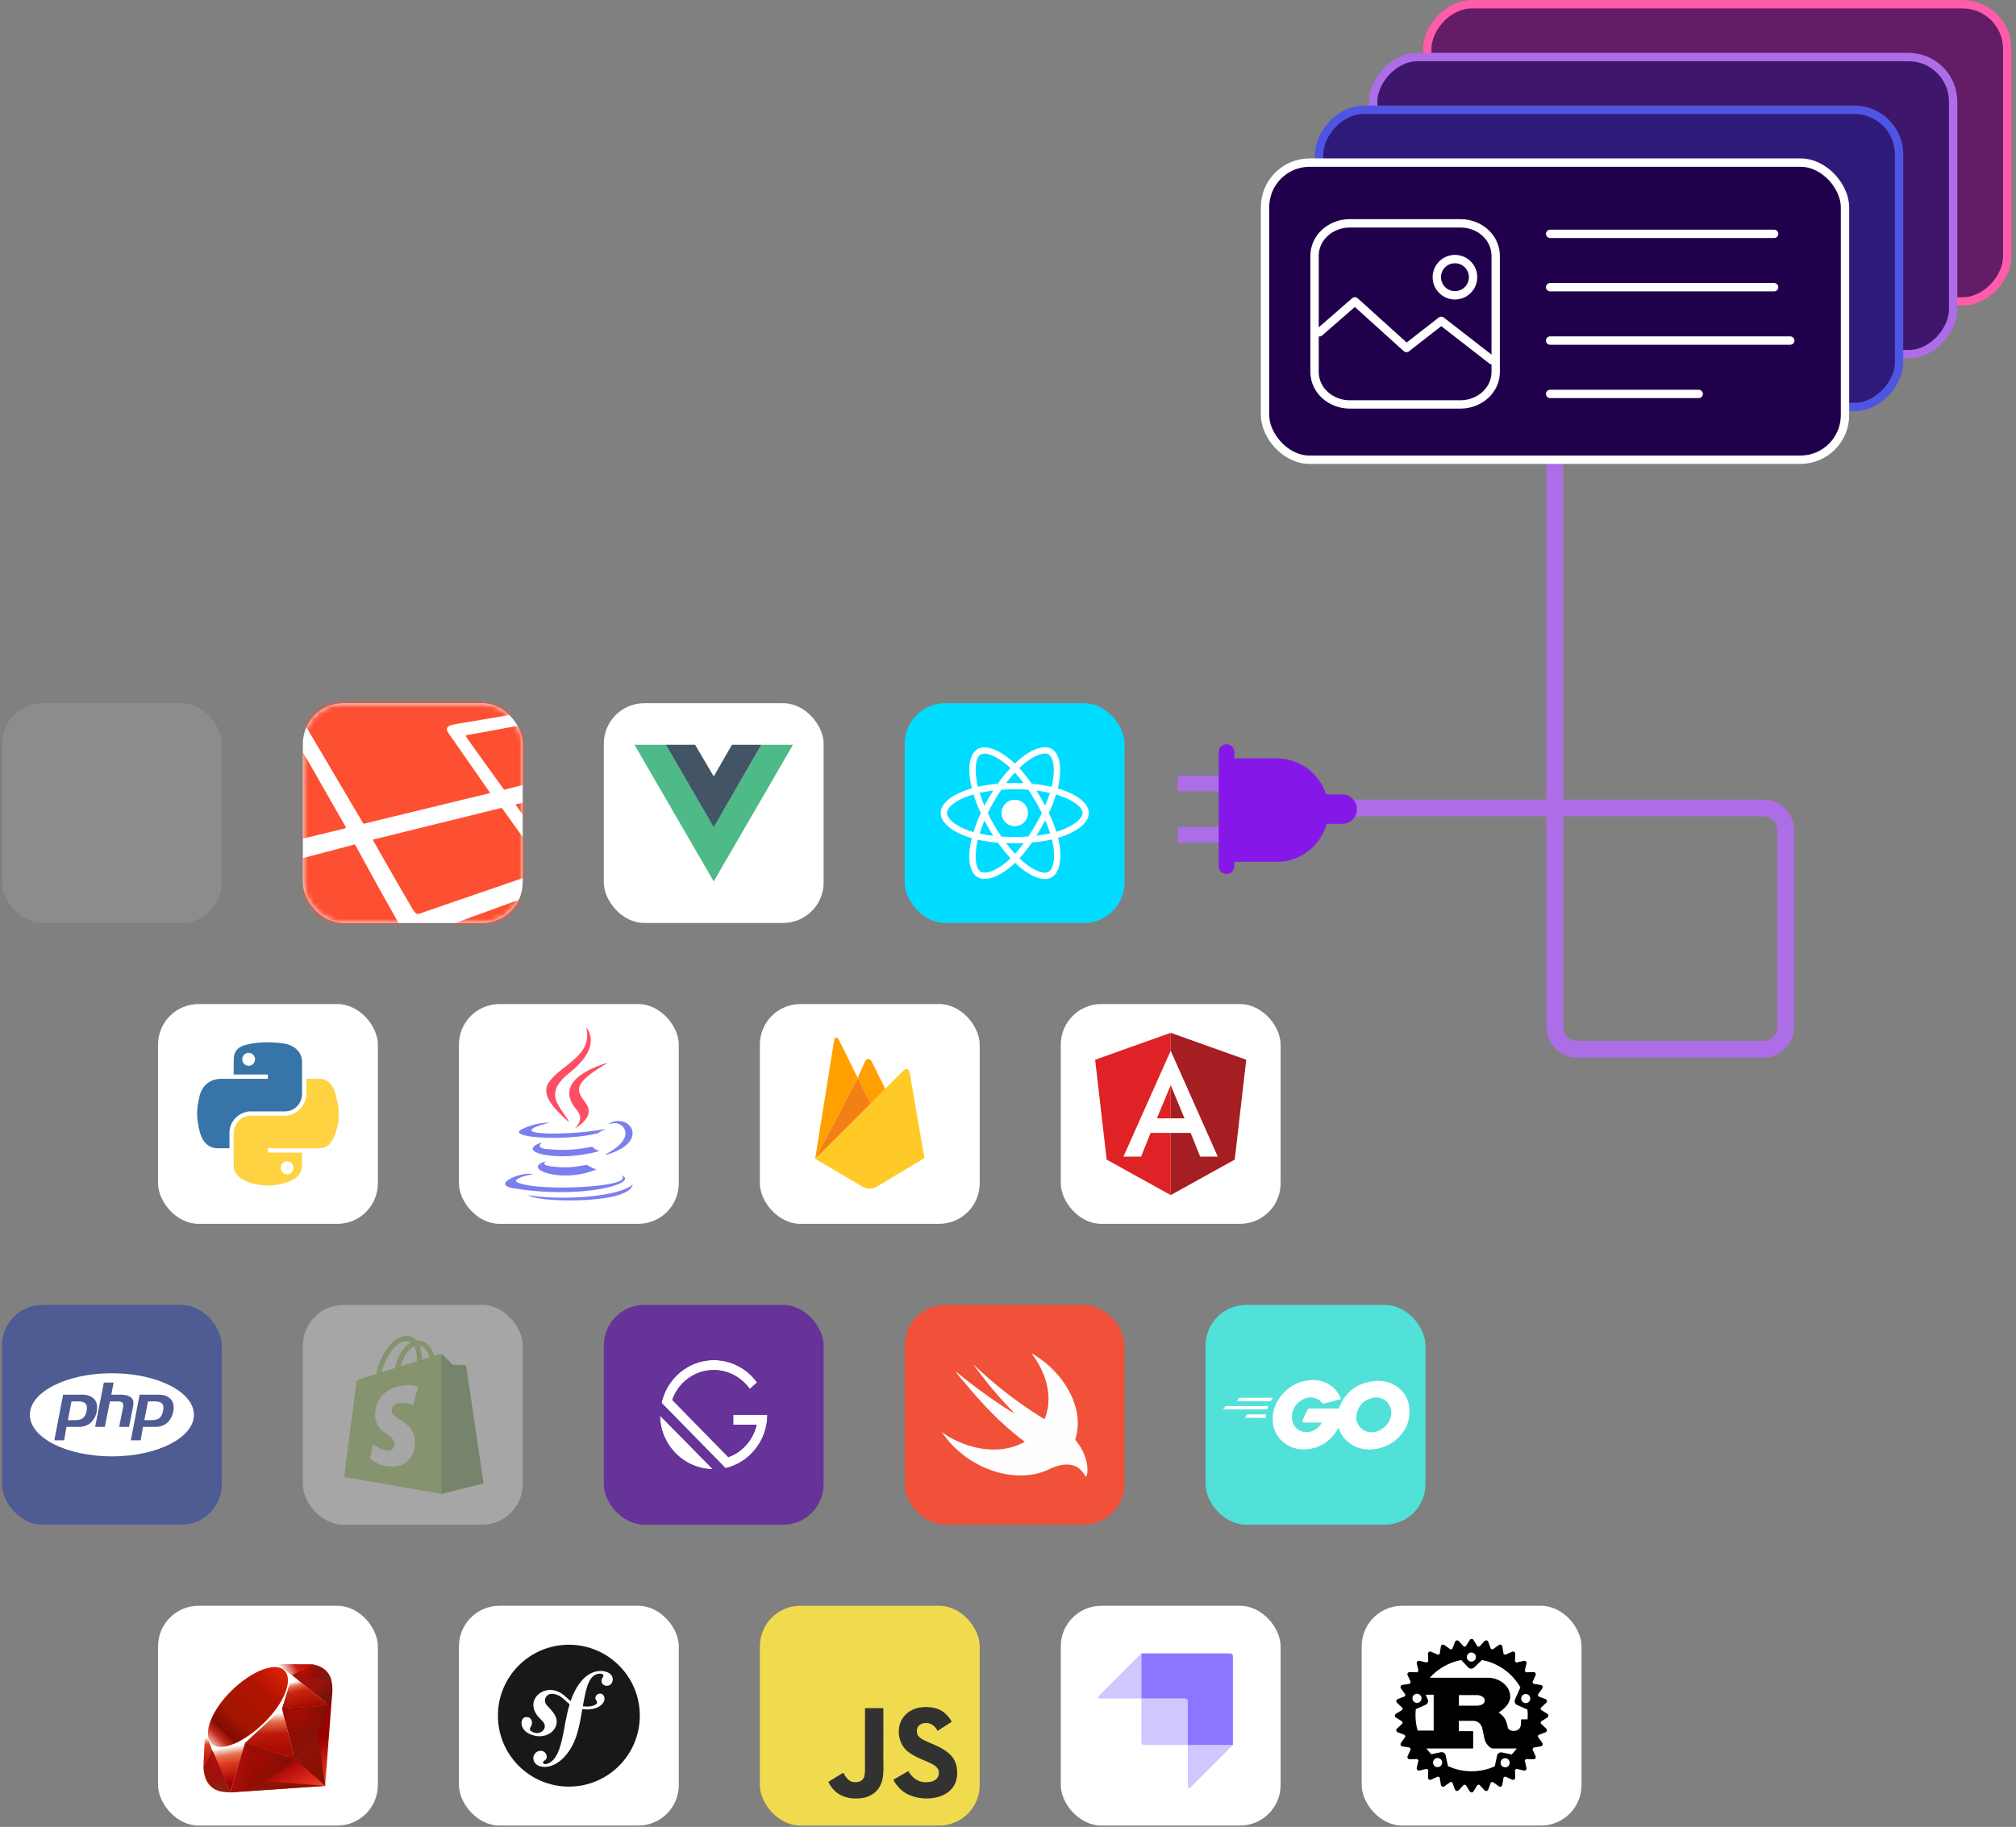 <svg width="363" height="329" viewBox="0 0 363 329" fill="none" xmlns="http://www.w3.org/2000/svg">
<rect x="0" y="0" width="363" height="329" fill="#808080" stroke="none"/>
<path d="M279.961 77.284V184.949C279.961 187.166 281.758 188.963 283.975 188.963H317.516C319.733 188.963 321.531 187.166 321.531 184.949V149.523C321.531 147.306 319.733 145.509 317.517 145.509H226.668" stroke="#AD6DE7" stroke-width="3.011"/>
<rect width="8.697" height="2.811" transform="matrix(-1 0 0 1 220.757 139.698)" fill="#AD6DE7"/>
<rect width="8.697" height="2.811" transform="matrix(-1 0 0 1 220.757 148.922)" fill="#AD6DE7"/>
<path fill-rule="evenodd" clip-rule="evenodd" d="M220.847 134.032C220.071 134.032 219.442 134.661 219.442 135.437V155.993C219.442 156.77 220.071 157.399 220.847 157.399C221.623 157.399 222.252 156.77 222.252 155.993V155.203H229.894C234.179 155.203 237.787 152.309 238.873 148.37H241.665C243.131 148.37 244.32 147.181 244.32 145.715C244.32 144.249 243.131 143.061 241.665 143.061H238.768C237.571 139.302 234.051 136.579 229.894 136.579H222.252V135.437C222.252 134.661 221.623 134.032 220.847 134.032Z" fill="#8518E8"/>
<rect width="104.428" height="53.51" rx="8.028" transform="matrix(-1 0 0 1 361.417 0.765)" fill="#641C67" stroke="#FF5CAA" stroke-width="1.505"/>
<rect width="104.428" height="53.51" rx="8.028" transform="matrix(-1 0 0 1 351.681 10.271)" fill="#3E176C" stroke="#AD6DE7" stroke-width="1.505"/>
<rect width="104.428" height="53.51" rx="8.028" transform="matrix(-1 0 0 1 341.946 19.776)" fill="#2F1979" stroke="#4F55E3" stroke-width="1.505"/>
<rect x="227.782" y="29.282" width="104.428" height="53.51" rx="8.028" fill="#21004B" stroke="white" stroke-width="1.505"/>
<path d="M279.115 42.112H319.451" stroke="white" stroke-width="1.505" stroke-linecap="round"/>
<path d="M279.115 51.722H319.451" stroke="white" stroke-width="1.505" stroke-linecap="round"/>
<path d="M279.115 61.331H322.355" stroke="white" stroke-width="1.505" stroke-linecap="round"/>
<path d="M279.115 70.942H305.867" stroke="white" stroke-width="1.505" stroke-linecap="round"/>
<path d="M269.312 46.041V67.008C269.311 68.552 268.643 70.033 267.454 71.125C266.266 72.217 264.654 72.832 262.973 72.834H243.037C241.356 72.832 239.744 72.217 238.556 71.125C237.367 70.033 236.699 68.552 236.698 67.008V46.041C236.699 44.498 237.367 43.018 238.556 41.926C239.745 40.835 241.356 40.221 243.037 40.22H262.973C264.654 40.221 266.265 40.835 267.454 41.926C268.642 43.018 269.311 44.498 269.312 46.041Z" stroke="white" stroke-width="1.505" stroke-linecap="round"/>
<path d="M237.569 59.847L243.962 54.275L253.249 62.668L259.51 57.783L268.634 64.869" stroke="white" stroke-width="1.505" stroke-linecap="round" stroke-linejoin="round"/>
<circle cx="261.977" cy="49.92" r="3.265" stroke="white" stroke-width="1.505" stroke-linecap="round"/>
<rect x="28.458" y="289.183" width="39.582" height="39.582" rx="7.3" fill="white"/>
<path d="M54.63 314.919L41.367 322.795L58.54 321.629L59.863 304.312L54.63 314.919Z" fill="url(#paint0_linear_792_8897)"/>
<path d="M58.568 321.618L57.092 311.43L53.072 316.739L58.568 321.618Z" fill="url(#paint1_linear_792_8897)"/>
<path d="M58.59 321.618L47.775 320.769L41.425 322.773L58.59 321.618Z" fill="url(#paint2_linear_792_8897)"/>
<path d="M41.44 322.775L44.142 313.925L38.197 315.196L41.44 322.775Z" fill="url(#paint3_linear_792_8897)"/>
<path d="M53.071 316.768L50.586 307.031L43.472 313.7L53.071 316.768Z" fill="url(#paint4_linear_792_8897)"/>
<path d="M59.299 307.169L52.575 301.677L50.702 307.73L59.299 307.169Z" fill="url(#paint5_linear_792_8897)"/>
<path d="M56.154 299.719L52.199 301.904L49.704 299.689L56.154 299.719Z" fill="url(#paint6_linear_792_8897)"/>
<path d="M36.632 318.164L38.289 315.143L36.949 311.543L36.632 318.164Z" fill="url(#paint7_linear_792_8897)"/>
<path d="M36.859 311.43L38.207 315.254L44.066 313.94L50.755 307.723L52.643 301.727L49.671 299.628L44.617 301.519C43.025 303 39.936 305.93 39.824 305.986C39.714 306.042 37.784 309.689 36.859 311.43Z" fill="white"/>
<path d="M41.593 304.559C45.044 301.138 49.493 299.116 51.2 300.838C52.906 302.561 51.097 306.747 47.646 310.167C44.195 313.587 39.802 315.72 38.096 313.998C36.388 312.276 38.142 307.979 41.593 304.559Z" fill="url(#paint8_linear_792_8897)"/>
<path d="M41.441 322.771L44.121 313.893L53.023 316.752C49.804 319.771 46.224 322.322 41.441 322.771Z" fill="url(#paint9_linear_792_8897)"/>
<path d="M50.769 307.706L53.054 316.758C55.743 313.931 58.156 310.892 59.337 307.133L50.769 307.706Z" fill="url(#paint10_linear_792_8897)"/>
<path d="M59.315 307.178C60.23 304.418 60.44 300.459 56.128 299.723L52.589 301.678L59.315 307.178Z" fill="url(#paint11_linear_792_8897)"/>
<path d="M36.632 318.125C36.759 322.68 40.045 322.748 41.446 322.788L38.212 315.236L36.632 318.125Z" fill="#9E1209"/>
<path d="M50.781 307.719C52.847 308.989 57.01 311.54 57.095 311.587C57.226 311.66 58.89 308.78 59.268 307.153L50.781 307.719Z" fill="url(#paint12_radial_792_8897)"/>
<path d="M44.117 313.893L47.7 320.806C49.818 319.657 51.478 318.257 52.997 316.757L44.117 313.893Z" fill="url(#paint13_radial_792_8897)"/>
<path d="M38.196 315.245L37.689 321.291C38.647 322.599 39.965 322.713 41.347 322.611C40.347 320.122 38.349 315.144 38.196 315.245Z" fill="url(#paint14_linear_792_8897)"/>
<path d="M52.566 301.693L59.684 302.692C59.304 301.082 58.138 300.043 56.149 299.719L52.566 301.693Z" fill="url(#paint15_linear_792_8897)"/>
<rect x="82.64" y="289.183" width="39.582" height="39.582" rx="7.3" fill="white"/>
<g clip-path="url(#clip0_792_8897)">
<path d="M102.43 321.749C109.486 321.749 115.205 316.029 115.205 308.974C115.205 301.919 109.486 296.199 102.43 296.199C95.375 296.199 89.655 301.919 89.655 308.974C89.655 316.029 95.375 321.749 102.43 321.749Z" fill="#1A171B"/>
<path d="M108.015 300.926C106.717 300.971 105.585 301.686 104.742 302.676C103.809 303.761 103.188 305.048 102.739 306.36C101.939 305.704 101.322 304.855 100.046 304.485C99.54 304.329 99.003 304.297 98.482 304.392C97.961 304.488 97.47 304.707 97.052 305.032C96.598 305.372 96.284 305.884 96.136 306.366C95.751 307.62 96.54 308.734 96.9 309.135L97.685 309.975C97.846 310.139 98.236 310.572 98.045 311.187C97.84 311.858 97.031 312.293 96.201 312.037C95.831 311.924 95.299 311.648 95.418 311.259C95.466 311.101 95.582 310.98 95.642 310.844C95.698 310.726 95.725 310.637 95.743 310.584C95.894 310.09 95.687 309.446 95.158 309.283C94.663 309.131 94.157 309.251 93.961 309.889C93.74 310.612 94.084 311.924 95.938 312.486C98.11 313.153 99.946 311.97 100.207 310.427C100.37 309.462 99.934 308.744 99.136 307.83L98.485 307.111C98.1 306.726 97.956 306.045 98.364 305.529C98.708 305.094 99.199 304.908 100.002 305.125C101.175 305.443 101.697 306.258 102.57 306.915C102.21 308.096 101.974 309.281 101.762 310.345L101.632 311.137C101.009 314.408 100.533 316.204 99.295 317.234C99.045 317.411 98.689 317.676 98.152 317.695C97.87 317.705 97.78 317.511 97.777 317.426C97.77 317.229 97.937 317.138 98.046 317.049C98.212 316.959 98.462 316.809 98.445 316.331C98.425 315.765 97.958 315.272 97.281 315.297C96.773 315.314 95.999 315.792 96.028 316.666C96.059 317.57 96.901 318.247 98.17 318.203C98.849 318.18 100.364 317.905 101.857 316.129C103.595 314.093 104.081 311.762 104.448 310.053L104.856 307.799L105.589 307.85C107.753 307.896 108.836 306.775 108.852 305.959C108.862 305.466 108.528 304.98 108.06 304.991C107.723 305 107.303 305.224 107.202 305.687C107.103 306.142 107.89 306.553 107.275 306.951C106.837 307.234 106.053 307.434 104.949 307.271L105.151 306.161C105.561 304.057 106.065 301.467 107.984 301.406C108.123 301.399 108.635 301.413 108.647 301.75C108.651 301.863 108.623 301.892 108.491 302.15C108.356 302.343 108.305 302.524 108.312 302.721C108.331 303.259 108.739 303.611 109.329 303.59C110.121 303.564 110.349 302.795 110.335 302.397C110.304 301.468 109.324 300.881 108.027 300.924L108.015 300.926Z" fill="white"/>
</g>
<rect x="136.822" y="289.183" width="39.582" height="39.582" rx="7.3" fill="#F0DB4F"/>
<path d="M172.263 318.266C172.004 316.657 170.955 315.306 167.847 314.046C166.768 313.55 165.564 313.194 165.206 312.376C165.078 311.9 165.061 311.632 165.142 311.344C165.373 310.408 166.49 310.117 167.375 310.385C167.945 310.576 168.484 311.015 168.81 311.716C170.332 310.73 170.328 310.737 171.391 310.059C171.002 309.456 170.794 309.178 170.54 308.92C169.624 307.897 168.377 307.371 166.382 307.411L165.343 307.545C164.348 307.797 163.399 308.32 162.842 309.02C161.173 310.915 161.649 314.23 163.681 315.595C165.682 317.097 168.622 317.439 168.998 318.843C169.363 320.563 167.734 321.12 166.115 320.922C164.921 320.674 164.257 320.067 163.54 318.964C162.219 319.729 162.219 319.729 160.861 320.51C161.183 321.214 161.521 321.532 162.061 322.142C164.616 324.734 171.009 324.606 172.156 320.684C172.202 320.549 172.511 319.651 172.263 318.266ZM159.054 307.619H155.755L155.741 316.147C155.741 317.961 155.835 319.624 155.54 320.134C155.058 321.136 153.807 321.012 153.237 320.817C152.657 320.532 152.362 320.127 152.02 319.554C151.926 319.389 151.856 319.262 151.832 319.252L149.15 320.895C149.596 321.81 150.253 322.605 151.095 323.121C152.352 323.875 154.041 324.106 155.808 323.701C156.958 323.366 157.951 322.672 158.47 321.616C159.221 320.231 159.06 318.555 159.053 316.701C159.07 313.677 159.054 310.653 159.054 307.619Z" fill="#323330"/>
<rect x="191.004" y="289.183" width="39.582" height="39.582" rx="7.3" fill="white"/>
<path fill-rule="evenodd" clip-rule="evenodd" d="M213.882 314.26V306.39C213.882 306.256 213.828 306.127 213.733 306.032C213.638 305.936 213.509 305.883 213.374 305.883H205.514V297.76H221.489C221.555 297.76 221.621 297.773 221.683 297.798C221.745 297.824 221.8 297.861 221.848 297.908C221.895 297.955 221.932 298.011 221.958 298.073C221.983 298.134 221.996 298.2 221.996 298.267V314.26H213.882Z" fill="#8E75FF"/>
<path opacity="0.405" fill-rule="evenodd" clip-rule="evenodd" d="M205.514 297.76V305.883H198.012C197.961 305.883 197.912 305.868 197.871 305.84C197.829 305.812 197.796 305.773 197.777 305.726C197.758 305.68 197.753 305.629 197.763 305.58C197.772 305.531 197.797 305.485 197.832 305.45L205.514 297.76ZM213.882 321.77V314.26H221.997L214.315 321.95C214.28 321.985 214.235 322.009 214.185 322.019C214.136 322.029 214.085 322.024 214.039 322.005C213.992 321.986 213.953 321.953 213.925 321.911C213.897 321.87 213.882 321.821 213.882 321.77ZM205.514 305.883H213.628C213.695 305.883 213.76 305.91 213.808 305.957C213.855 306.005 213.882 306.069 213.882 306.137V314.26H206.021C205.955 314.26 205.889 314.247 205.827 314.221C205.766 314.196 205.71 314.159 205.663 314.111C205.615 314.064 205.578 314.008 205.553 313.947C205.527 313.885 205.514 313.819 205.514 313.753V305.883Z" fill="#8E75FF"/>
<rect x="245.186" y="289.183" width="39.582" height="39.582" rx="7.3" fill="white"/>
<path d="M278.61 308.635L277.449 307.917C277.439 307.804 277.428 307.691 277.416 307.579L278.413 306.649C278.515 306.554 278.56 306.414 278.533 306.279C278.506 306.143 278.411 306.031 278.281 305.982L277.006 305.506C276.974 305.395 276.941 305.286 276.906 305.177L277.702 304.072C277.783 303.96 277.799 303.814 277.746 303.686C277.694 303.558 277.578 303.467 277.442 303.444L276.097 303.226C276.045 303.124 275.991 303.023 275.936 302.924L276.501 301.684C276.559 301.558 276.547 301.411 276.47 301.296C276.393 301.181 276.263 301.114 276.124 301.119L274.759 301.166C274.689 301.078 274.617 300.991 274.544 300.905L274.857 299.576C274.889 299.441 274.849 299.3 274.751 299.202C274.653 299.104 274.512 299.064 274.377 299.095L273.048 299.409C272.962 299.336 272.875 299.264 272.786 299.193L272.834 297.829C272.839 297.691 272.772 297.559 272.657 297.483C272.541 297.406 272.395 297.394 272.269 297.451L271.03 298.016C270.93 297.962 270.829 297.907 270.728 297.855L270.509 296.51C270.486 296.374 270.395 296.258 270.267 296.205C270.14 296.152 269.993 296.169 269.881 296.25L268.776 297.045C268.667 297.011 268.558 296.977 268.447 296.946L267.971 295.671C267.922 295.541 267.81 295.445 267.674 295.418C267.538 295.392 267.399 295.437 267.304 295.538L266.374 296.536C266.262 296.523 266.149 296.512 266.036 296.503L265.318 295.342C265.245 295.225 265.117 295.153 264.978 295.153C264.84 295.153 264.711 295.225 264.639 295.342L263.921 296.503C263.807 296.512 263.694 296.523 263.582 296.536L262.652 295.538C262.557 295.437 262.418 295.392 262.282 295.418C262.146 295.446 262.034 295.541 261.986 295.671L261.509 296.946C261.399 296.977 261.289 297.011 261.18 297.045L260.075 296.25C259.963 296.169 259.817 296.152 259.689 296.205C259.561 296.258 259.47 296.374 259.447 296.51L259.228 297.855C259.127 297.907 259.026 297.961 258.926 298.016L257.687 297.451C257.561 297.394 257.414 297.406 257.299 297.483C257.184 297.559 257.117 297.691 257.122 297.829L257.17 299.193C257.081 299.264 256.994 299.336 256.908 299.409L255.579 299.095C255.444 299.064 255.302 299.104 255.205 299.202C255.106 299.3 255.067 299.441 255.098 299.576L255.411 300.905C255.339 300.991 255.267 301.078 255.196 301.166L253.832 301.119C253.694 301.115 253.563 301.181 253.486 301.296C253.409 301.411 253.397 301.558 253.454 301.684L254.02 302.924C253.965 303.023 253.91 303.124 253.858 303.226L252.513 303.444C252.377 303.466 252.262 303.558 252.209 303.686C252.156 303.814 252.173 303.96 252.254 304.072L253.049 305.177C253.014 305.286 252.981 305.395 252.949 305.506L251.674 305.982C251.544 306.031 251.449 306.143 251.422 306.279C251.395 306.414 251.44 306.554 251.542 306.649L252.539 307.579C252.527 307.691 252.516 307.804 252.506 307.917L251.346 308.635C251.228 308.708 251.156 308.836 251.156 308.975C251.156 309.113 251.228 309.242 251.346 309.314L252.506 310.033C252.516 310.146 252.527 310.258 252.539 310.371L251.542 311.301C251.44 311.395 251.395 311.535 251.422 311.671C251.449 311.807 251.544 311.918 251.674 311.967L252.949 312.444C252.981 312.554 253.014 312.664 253.049 312.773L252.254 313.878C252.173 313.99 252.156 314.136 252.209 314.264C252.262 314.392 252.377 314.483 252.514 314.505L253.858 314.724C253.91 314.826 253.964 314.926 254.02 315.026L253.454 316.266C253.397 316.392 253.409 316.538 253.486 316.653C253.563 316.769 253.694 316.836 253.832 316.831L255.196 316.783C255.267 316.871 255.338 316.958 255.411 317.045L255.098 318.374C255.067 318.509 255.106 318.649 255.205 318.747C255.302 318.846 255.444 318.885 255.579 318.854L256.908 318.541C256.994 318.614 257.081 318.685 257.17 318.756L257.122 320.12C257.117 320.258 257.184 320.389 257.299 320.466C257.414 320.543 257.561 320.555 257.687 320.497L258.926 319.932C259.026 319.988 259.127 320.042 259.228 320.094L259.447 321.438C259.47 321.575 259.561 321.691 259.689 321.743C259.816 321.796 259.963 321.779 260.075 321.698L261.18 320.903C261.289 320.937 261.398 320.971 261.509 321.003L261.985 322.277C262.034 322.407 262.146 322.503 262.282 322.529C262.418 322.556 262.557 322.511 262.652 322.41L263.582 321.412C263.694 321.425 263.807 321.436 263.92 321.446L264.639 322.606C264.711 322.723 264.84 322.796 264.978 322.796C265.116 322.796 265.245 322.724 265.318 322.606L266.036 321.446C266.149 321.436 266.262 321.425 266.374 321.412L267.304 322.41C267.398 322.511 267.538 322.556 267.674 322.529C267.81 322.502 267.922 322.407 267.97 322.277L268.447 321.003C268.557 320.971 268.667 320.937 268.776 320.903L269.881 321.698C269.993 321.779 270.139 321.796 270.267 321.743C270.395 321.691 270.486 321.575 270.508 321.438L270.727 320.094C270.829 320.042 270.929 319.987 271.029 319.932L272.269 320.497C272.395 320.555 272.542 320.543 272.656 320.466C272.772 320.389 272.839 320.259 272.834 320.12L272.786 318.756C272.874 318.685 272.962 318.614 273.048 318.541L274.377 318.854C274.512 318.885 274.653 318.846 274.751 318.747C274.849 318.649 274.889 318.509 274.857 318.374L274.544 317.045C274.617 316.958 274.689 316.871 274.759 316.783L276.123 316.831C276.261 316.836 276.392 316.769 276.469 316.653C276.546 316.538 276.558 316.392 276.5 316.266L275.936 315.026C275.991 314.926 276.045 314.826 276.097 314.724L277.441 314.505C277.578 314.483 277.693 314.392 277.746 314.264C277.799 314.136 277.782 313.99 277.701 313.878L276.906 312.773C276.94 312.664 276.974 312.554 277.006 312.444L278.281 311.967C278.41 311.918 278.506 311.807 278.532 311.671C278.56 311.535 278.514 311.395 278.413 311.301L277.416 310.371C277.428 310.258 277.439 310.145 277.449 310.033L278.609 309.314C278.727 309.242 278.798 309.113 278.798 308.975C278.798 308.836 278.727 308.708 278.61 308.635ZM270.843 318.262C270.399 318.166 270.118 317.73 270.213 317.285C270.308 316.841 270.744 316.558 271.187 316.654C271.63 316.749 271.912 317.187 271.817 317.63C271.722 318.074 271.286 318.357 270.843 318.262ZM270.448 315.595C270.044 315.508 269.646 315.766 269.56 316.171L269.148 318.093C267.876 318.671 266.464 318.991 264.977 318.991C263.456 318.991 262.014 318.655 260.72 318.053L260.308 316.13C260.222 315.726 259.824 315.468 259.42 315.555L257.722 315.919C257.407 315.595 257.114 315.25 256.845 314.885H265.104C265.197 314.885 265.26 314.868 265.26 314.783V311.861C265.26 311.776 265.197 311.76 265.104 311.76H262.688V309.908H265.301C265.539 309.908 266.576 309.976 266.907 311.301C267.011 311.708 267.239 313.034 267.395 313.458C267.55 313.934 268.182 314.885 268.856 314.885H272.972C273.018 314.885 273.068 314.88 273.121 314.87C272.835 315.258 272.522 315.625 272.185 315.968L270.448 315.595ZM259.025 318.222C258.582 318.317 258.146 318.035 258.051 317.591C257.956 317.146 258.238 316.71 258.681 316.614C259.124 316.519 259.56 316.802 259.656 317.246C259.75 317.689 259.468 318.127 259.025 318.222ZM255.892 305.517C256.076 305.932 255.889 306.418 255.475 306.602C255.06 306.786 254.576 306.599 254.392 306.184C254.208 305.768 254.395 305.283 254.809 305.099C255.224 304.915 255.709 305.102 255.892 305.517ZM254.929 307.8L256.698 307.014C257.075 306.846 257.246 306.404 257.078 306.025L256.714 305.202H258.146V311.658H255.257C255.006 310.777 254.872 309.847 254.872 308.886C254.872 308.519 254.891 308.156 254.929 307.8ZM262.689 307.173V305.27H266.099C266.276 305.27 267.343 305.474 267.343 306.272C267.343 306.935 266.524 307.173 265.851 307.173H262.689V307.173ZM275.084 308.886C275.084 309.138 275.074 309.388 275.056 309.636H274.019C273.915 309.636 273.873 309.704 273.873 309.806V310.282C273.873 311.403 273.241 311.646 272.688 311.709C272.16 311.768 271.575 311.488 271.503 311.165C271.192 309.415 270.674 309.041 269.855 308.396C270.871 307.75 271.928 306.799 271.928 305.525C271.928 304.149 270.985 303.282 270.342 302.857C269.44 302.263 268.442 302.144 268.173 302.144H257.449C258.903 300.521 260.874 299.371 263.103 298.953L264.367 300.279C264.653 300.578 265.126 300.589 265.425 300.303L266.839 298.951C269.803 299.502 272.312 301.347 273.758 303.878L272.79 306.065C272.622 306.443 272.793 306.886 273.17 307.053L275.034 307.881C275.067 308.212 275.084 308.547 275.084 308.886ZM264.368 297.825C264.695 297.511 265.215 297.524 265.528 297.852C265.841 298.18 265.829 298.7 265.501 299.014C265.173 299.328 264.654 299.316 264.34 298.987C264.028 298.659 264.04 298.139 264.368 297.825ZM273.976 305.557C274.159 305.142 274.644 304.955 275.058 305.139C275.473 305.323 275.66 305.809 275.476 306.224C275.292 306.639 274.808 306.826 274.393 306.642C273.979 306.458 273.792 305.973 273.976 305.557Z" fill="black"/>
<g opacity="0.1">
<rect x="0.355" y="126.637" width="39.582" height="39.582" rx="7.3" fill="white"/>
</g>
<rect x="54.537" y="126.637" width="39.583" height="39.583" rx="7.3" fill="white"/>
<mask id="mask0_792_8897" style="mask-type:alpha" maskUnits="userSpaceOnUse" x="54" y="126" width="41" height="41">
<rect x="54.537" y="126.637" width="39.583" height="39.583" rx="7.3" fill="white"/>
</mask>
<g mask="url(#mask0_792_8897)">
<path fill-rule="evenodd" clip-rule="evenodd" d="M59.614 126.107C59.254 126.135 58.902 126.131 58.554 126.228C57.794 126.44 57.118 126.779 56.522 127.301C56.171 127.608 55.865 127.939 55.606 128.329C55.205 128.93 54.932 129.577 54.795 130.305C54.849 130.403 54.907 130.505 54.968 130.609C55.357 131.269 55.745 131.924 56.135 132.583L57.158 134.312C57.473 134.845 57.787 135.378 58.101 135.911L59.569 138.399C59.903 138.965 60.237 139.531 60.571 140.097C61.057 140.921 61.545 141.744 62.031 142.568L63.818 145.602C64.334 146.475 64.85 147.348 65.366 148.222L65.435 148.323C65.51 148.347 65.569 148.327 65.631 148.312C66.311 148.146 66.991 147.981 67.671 147.816C68.773 147.549 69.876 147.282 70.979 147.014L72.706 146.594C73.821 146.323 74.936 146.053 76.051 145.782C77.178 145.508 78.305 145.233 79.432 144.959C80.001 144.82 80.571 144.682 81.141 144.543C82.244 144.276 83.347 144.009 84.449 143.743L88.052 142.871L88.247 142.817L88.194 142.71L87.21 141.298L86.239 139.901L85.201 138.411L84.208 136.982L83.224 135.571L82.208 134.112C81.876 133.636 81.544 133.161 81.212 132.685L80.687 131.932C80.607 131.817 80.543 131.692 80.5 131.557C80.397 131.23 80.515 131.012 80.703 130.851C80.825 130.746 80.965 130.67 81.117 130.624C81.328 130.561 81.541 130.501 81.757 130.459C82.19 130.376 82.626 130.306 83.061 130.232L84.534 129.988C84.844 129.936 85.155 129.881 85.465 129.828C85.888 129.755 86.31 129.682 86.732 129.611C87.142 129.541 87.552 129.472 87.962 129.403L89.305 129.18L90.236 129.021C90.591 128.961 90.945 128.901 91.299 128.842C91.74 128.769 92.181 128.695 92.623 128.625C92.886 128.583 93.15 128.568 93.411 128.645C93.607 128.702 93.785 128.795 93.951 128.915L94.181 129.077C94.204 129.024 94.171 128.994 94.155 128.964C93.824 128.282 93.372 127.696 92.798 127.209C92.264 126.755 91.665 126.421 91.002 126.208C90.611 126.082 90.208 126.141 89.799 126.11L59.614 126.107ZM71.962 166.662C71.942 166.662 71.924 166.517 71.902 166.478C71.424 165.649 70.941 164.76 70.469 163.928C69.874 162.88 69.284 161.829 68.698 160.775C68.072 159.649 67.451 158.52 66.83 157.392C66.239 156.319 65.651 155.245 65.062 154.171C64.707 153.522 64.354 152.872 63.999 152.223L63.905 152.074L63.732 152.109C63.39 152.198 63.049 152.289 62.709 152.38C62.234 152.507 61.759 152.636 61.284 152.762C60.218 153.044 59.151 153.324 58.085 153.605C57.001 153.891 55.87 154.178 54.785 154.463C54.719 154.48 54.855 154.486 54.537 154.497V161.342C54.668 161.555 54.656 161.455 54.664 161.525C54.689 161.727 54.73 161.931 54.765 162.132C54.896 162.88 55.191 163.565 55.618 164.188C56.244 165.103 57.078 165.757 58.1 166.157C58.465 166.299 58.845 166.4 59.235 166.448L59.63 166.554" fill="#FD4F31"/>
<path fill-rule="evenodd" clip-rule="evenodd" d="M55.803 150.716C57.059 150.413 58.314 150.11 59.569 149.807C60.12 149.675 60.672 149.543 61.223 149.41C61.498 149.343 61.775 149.28 62.048 149.205C62.291 149.138 62.321 149.056 62.196 148.833C62.015 148.511 61.831 148.19 61.648 147.869L60.034 145.046L58.422 142.223C57.874 141.265 57.327 140.308 56.779 139.351C56.311 138.532 55.842 137.713 55.374 136.894C55.171 136.539 54.925 136.184 54.721 135.831C54.684 135.766 54.855 135.689 54.537 135.655V150.998C54.537 150.987 54.681 150.978 54.73 150.966L55.803 150.716ZM94.435 161.683C93.943 161.861 93.451 162.04 92.959 162.219C91.839 162.627 90.719 163.035 89.6 163.443C88.977 163.67 88.356 163.899 87.734 164.125C86.465 164.585 85.195 165.044 83.927 165.503C83.191 165.769 82.455 166.098 81.72 166.365C81.519 166.438 81.32 166.662 81.121 166.662H89.561L89.743 166.556C89.958 166.547 90.169 166.482 90.38 166.443C91.246 166.282 92.022 165.901 92.709 165.345C93.237 164.917 93.667 164.394 94.003 163.798C94.349 163.184 94.555 162.52 94.653 161.823C94.662 161.763 94.68 161.694 94.631 161.632C94.561 161.627 94.499 161.66 94.435 161.683ZM93.71 150.168C93.338 149.651 92.965 149.135 92.594 148.617C92.081 147.903 91.569 147.187 91.057 146.473C90.849 146.183 90.638 145.895 90.435 145.602C90.374 145.513 90.304 145.49 90.209 145.516L90.154 145.532C89.212 145.764 88.269 145.996 87.326 146.229L85.637 146.645C84.536 146.917 83.434 147.189 82.332 147.461C81.243 147.73 80.154 147.999 79.064 148.267L75.667 149.103C74.553 149.378 73.439 149.654 72.325 149.929L69.094 150.726C68.525 150.866 67.955 151.006 67.386 151.147C67.303 151.168 67.213 151.173 67.123 151.242L67.199 151.389C67.676 152.226 68.153 153.063 68.632 153.9C69.173 154.847 69.715 155.794 70.257 156.74C70.855 157.78 71.453 158.819 72.051 159.859C72.395 160.456 72.737 161.054 73.083 161.65C73.469 162.312 73.855 162.972 74.247 163.63C74.365 163.826 74.498 164.014 74.633 164.199C74.723 164.323 74.834 164.428 74.966 164.509C75.102 164.592 75.248 164.618 75.402 164.583C75.482 164.564 75.56 164.538 75.637 164.511L75.921 164.404C76.952 164.046 77.983 163.687 79.015 163.33C79.82 163.052 80.625 162.775 81.431 162.498C82.23 162.222 83.03 161.948 83.83 161.674L86.211 160.857C87.023 160.578 87.835 160.299 88.646 160.02C89.642 159.677 90.638 159.332 91.635 158.989C92.595 158.659 93.557 158.331 94.518 158.001C94.577 157.981 94.642 157.973 94.69 157.907L94.696 157.765C94.697 155.74 94.696 153.715 94.698 151.69C94.698 151.582 94.67 151.494 94.606 151.407C94.304 150.997 94.008 150.582 93.71 150.168ZM93.545 131.089C93.321 130.801 93.036 130.71 92.687 130.803C92.535 130.843 92.379 130.869 92.224 130.897C91.716 130.992 91.208 131.085 90.7 131.178C89.956 131.316 89.213 131.454 88.469 131.59C87.88 131.698 87.291 131.804 86.702 131.908L84.339 132.329C84.24 132.346 84.14 132.364 84.044 132.395C83.905 132.44 83.865 132.529 83.928 132.662C83.98 132.77 84.045 132.874 84.115 132.972C84.604 133.656 85.095 134.339 85.586 135.022C86.263 135.964 86.94 136.905 87.617 137.846C88.19 138.643 88.763 139.439 89.336 140.235C89.787 140.86 90.237 141.486 90.689 142.111L90.777 142.22L94.687 141.239L94.696 141.033C94.697 138.277 94.696 135.522 94.698 132.767C94.698 132.645 94.669 132.547 94.594 132.451C94.265 132.029 93.942 131.602 93.617 131.178L93.545 131.089ZM94.597 144.439C94.005 144.584 93.412 144.721 92.806 144.884C92.87 144.999 94.531 147.278 94.628 147.386L94.688 147.42L94.695 147.281L94.695 146.322C94.696 145.765 94.697 145.209 94.696 144.652C94.696 144.585 94.715 144.512 94.669 144.443L94.597 144.439Z" fill="#FD4F31"/>
</g>
<rect x="108.72" y="126.637" width="39.582" height="39.582" rx="7.3" fill="white"/>
<path d="M114.245 134.123L128.513 158.734L142.78 134.123H137.073L128.513 148.89L119.881 134.123H114.245Z" fill="#4DBA87"/>
<path d="M119.882 134.122L128.514 148.96L137.074 134.122H131.795L128.514 139.829L125.161 134.122H119.882Z" fill="#435466"/>
<rect x="162.902" y="126.637" width="39.582" height="39.582" rx="7.3" fill="#00DCFF"/>
<path fill-rule="evenodd" clip-rule="evenodd" d="M190.459 141.986C190.748 142.069 191.034 142.16 191.318 142.257C194.201 143.249 196.064 144.802 196.064 146.408C196.064 148.083 194.073 149.721 191.013 150.734C190.851 150.788 190.686 150.839 190.517 150.889C190.577 151.131 190.631 151.369 190.677 151.602C191.281 154.651 190.816 157.157 189.384 157.985C187.998 158.787 185.757 157.999 183.489 156.049C183.242 155.836 183.002 155.617 182.767 155.391C182.581 155.571 182.396 155.742 182.21 155.904C179.868 157.949 177.463 158.798 176.03 157.972C174.643 157.173 174.207 154.84 174.765 151.902C174.826 151.583 174.896 151.265 174.975 150.95C174.733 150.881 174.492 150.805 174.253 150.724C171.31 149.719 169.372 148.061 169.372 146.408C169.372 144.808 171.177 143.265 174.003 142.28C174.319 142.17 174.649 142.067 174.991 141.97C174.918 141.677 174.852 141.383 174.794 141.087C174.208 138.097 174.62 135.707 176.011 134.902C177.462 134.063 179.878 134.964 182.288 137.103C182.438 137.236 182.586 137.372 182.731 137.511C182.947 137.303 183.169 137.099 183.395 136.902C185.695 134.902 187.972 134.065 189.365 134.868C190.817 135.704 191.242 138.246 190.592 141.401C190.551 141.597 190.507 141.792 190.459 141.986ZM190.206 149.793C190.359 149.748 190.508 149.701 190.654 149.653H190.654C193.296 148.778 194.923 147.44 194.923 146.409C194.923 145.441 193.417 144.185 190.947 143.335C190.691 143.247 190.426 143.164 190.153 143.085C189.825 144.146 189.387 145.268 188.854 146.414C189.412 147.588 189.868 148.725 190.206 149.793ZM189.686 155.344C189.863 154.391 189.825 153.172 189.558 151.824C189.516 151.613 189.468 151.398 189.414 151.179C188.308 151.434 187.089 151.621 185.798 151.735C185.065 152.796 184.313 153.752 183.561 154.574C183.786 154.79 184.01 154.994 184.232 155.186C186.172 156.854 187.971 157.486 188.812 157C189.208 156.771 189.527 156.2 189.686 155.344ZM176.6 156.986C176.995 157.214 177.65 157.206 178.472 156.916H178.472C179.386 156.593 180.424 155.951 181.46 155.046C181.633 154.895 181.803 154.739 181.968 154.578C181.189 153.743 180.416 152.788 179.677 151.75C178.384 151.645 177.173 151.471 176.08 151.23C176.007 151.523 175.942 151.818 175.885 152.115C175.408 154.627 175.758 156.501 176.6 156.986ZM171.509 147.994C172.245 148.625 173.32 149.202 174.622 149.647C174.84 149.721 175.059 149.79 175.281 149.853C175.618 148.754 176.062 147.601 176.598 146.436C176.069 145.289 175.631 144.154 175.297 143.068C174.988 143.155 174.681 143.252 174.378 143.357C171.961 144.199 170.512 145.438 170.512 146.409C170.512 146.865 170.847 147.428 171.509 147.994ZM176.582 135.889C175.744 136.374 175.411 138.306 175.912 140.868V140.868C175.967 141.144 176.028 141.418 176.096 141.69C177.201 141.44 178.402 141.253 179.658 141.137C180.39 140.104 181.156 139.157 181.931 138.325C181.797 138.197 181.664 138.074 181.531 137.956C179.45 136.109 177.475 135.373 176.582 135.889ZM186.614 142.375C186.894 142.814 187.165 143.259 187.426 143.709C187.691 144.167 187.947 144.629 188.194 145.097C188.531 144.307 188.818 143.537 189.048 142.8C188.282 142.625 187.466 142.483 186.614 142.375ZM184.301 141.034C183.783 140.344 183.257 139.709 182.731 139.139C182.196 139.715 181.665 140.35 181.147 141.033C182.198 140.984 183.25 140.984 184.301 141.034ZM177.252 145.096C177.492 144.631 177.743 144.171 178.005 143.717C178.268 143.263 178.54 142.815 178.824 142.373C177.977 142.479 177.165 142.618 176.404 142.788C176.636 143.535 176.92 144.309 177.252 145.096ZM176.388 150.13C177.149 150.296 177.974 150.428 178.848 150.526C178.558 150.076 178.278 149.619 178.01 149.156C177.747 148.702 177.495 148.242 177.253 147.776C176.914 148.58 176.624 149.37 176.388 150.13ZM181.156 151.838C181.683 152.531 182.222 153.176 182.762 153.759C183.285 153.184 183.809 152.538 184.329 151.833C183.8 151.856 183.262 151.868 182.718 151.868C182.188 151.868 181.667 151.858 181.156 151.838ZM189.101 150.081C188.862 149.334 188.561 148.547 188.205 147.735C187.957 148.212 187.699 148.683 187.43 149.148C187.166 149.606 186.893 150.058 186.611 150.505C187.491 150.4 188.327 150.258 189.101 150.081ZM185.162 150.643C185.611 149.969 186.038 149.281 186.443 148.579H186.443C186.851 147.873 187.233 147.153 187.59 146.42C187.229 145.694 186.846 144.981 186.439 144.28C186.035 143.581 185.606 142.897 185.153 142.228C184.359 142.168 183.544 142.136 182.718 142.136C181.895 142.136 181.081 142.167 180.288 142.227C179.83 142.897 179.398 143.584 178.993 144.286V144.286C178.588 144.988 178.209 145.705 177.858 146.436C178.21 147.167 178.59 147.883 178.997 148.585C179.405 149.291 179.84 149.98 180.301 150.653C181.079 150.703 181.887 150.729 182.718 150.729C183.552 150.729 184.37 150.7 185.162 150.643ZM189.475 141.171C190.036 138.447 189.689 136.37 188.795 135.855C187.956 135.372 186.114 136.048 184.143 137.762C183.934 137.944 183.73 138.132 183.53 138.324C184.292 139.146 185.052 140.095 185.786 141.138C187.045 141.256 188.247 141.446 189.355 141.702C189.398 141.526 189.438 141.349 189.475 141.171Z" fill="white"/>
<path d="M182.719 144.028C184.035 144.028 185.102 145.094 185.102 146.409C185.102 147.725 184.035 148.791 182.719 148.791C181.403 148.791 180.336 147.725 180.336 146.409C180.336 145.094 181.403 144.028 182.719 144.028Z" fill="white"/>
<rect x="28.458" y="180.819" width="39.582" height="39.582" rx="7.3" fill="white"/>
<path d="M48.097 187.712C47.045 187.717 46.04 187.806 45.156 187.963C42.552 188.423 42.079 189.386 42.079 191.162V193.507H48.233V194.289H39.769C37.981 194.289 36.415 195.364 35.925 197.41C35.359 199.754 35.335 201.217 35.925 203.664C36.362 205.486 37.407 206.784 39.196 206.784H41.312V203.972C41.312 201.941 43.069 200.149 45.156 200.149H51.303C53.014 200.149 54.38 198.74 54.38 197.022V191.162C54.38 189.494 52.973 188.241 51.303 187.963C50.246 187.787 49.149 187.707 48.097 187.712ZM44.769 189.598C45.404 189.598 45.924 190.126 45.924 190.775C45.924 191.421 45.404 191.943 44.769 191.943C44.131 191.943 43.614 191.421 43.614 190.775C43.614 190.126 44.131 189.598 44.769 189.598Z" fill="#3774A7"/>
<path d="M55.148 194.289V197.022C55.148 199.141 53.352 200.924 51.303 200.924H45.156C43.472 200.924 42.079 202.365 42.079 204.051V209.912C42.079 211.579 43.529 212.561 45.156 213.039C47.104 213.611 48.972 213.715 51.303 213.039C52.852 212.59 54.38 211.687 54.38 209.912V207.566H48.233V206.784H57.458C59.246 206.784 59.913 205.537 60.535 203.664C61.178 201.736 61.15 199.882 60.535 197.41C60.093 195.629 59.249 194.289 57.458 194.289H55.148V194.289ZM51.69 209.13C52.329 209.13 52.845 209.652 52.845 210.299C52.845 210.948 52.328 211.475 51.69 211.475C51.055 211.475 50.536 210.948 50.536 210.299C50.536 209.652 51.055 209.13 51.69 209.13Z" fill="#FFD242"/>
<rect x="82.64" y="180.819" width="39.582" height="39.582" rx="7.3" fill="white"/>
<path d="M98.344 209.122C98.344 209.122 97.155 209.814 99.192 210.047C101.659 210.329 102.921 210.289 105.639 209.775C105.639 209.775 106.356 210.223 107.354 210.611C101.257 213.223 93.556 210.46 98.344 209.122ZM97.599 205.713C97.599 205.713 96.264 206.7 98.303 206.911C100.939 207.184 103.021 207.206 106.624 206.512C106.624 206.512 107.121 207.017 107.905 207.293C100.534 209.449 92.325 207.463 97.599 205.713Z" fill="#7B7EEF"/>
<path d="M103.881 199.929C105.384 201.659 103.487 203.214 103.487 203.214C103.487 203.214 107.301 201.246 105.55 198.779C103.913 196.48 102.659 195.338 109.45 191.399C109.45 191.4 98.79 194.061 103.881 199.929Z" fill="#FF4E62"/>
<path d="M111.944 211.644C111.944 211.644 112.824 212.37 110.974 212.931C107.455 213.996 96.327 214.318 93.237 212.973C92.126 212.49 94.21 211.819 94.865 211.678C95.548 211.53 95.939 211.557 95.939 211.557C94.703 210.687 87.952 213.266 92.51 214.006C104.939 216.021 115.167 213.098 111.944 211.644ZM98.918 202.179C98.918 202.179 93.258 203.524 96.914 204.013C98.457 204.219 101.534 204.172 104.401 203.931C106.744 203.734 109.095 203.314 109.095 203.314C109.095 203.314 108.269 203.668 107.672 204.076C101.923 205.588 90.82 204.883 94.017 203.338C96.719 202.031 98.918 202.179 98.918 202.179ZM109.071 207.854C114.914 204.819 112.212 201.902 110.327 202.295C109.866 202.391 109.659 202.474 109.659 202.474C109.659 202.474 109.83 202.205 110.158 202.089C113.888 200.778 116.757 205.957 108.954 208.008C108.954 208.008 109.044 207.927 109.071 207.854Z" fill="#7B7EEF"/>
<path d="M105.55 185.039C105.55 185.039 108.785 188.276 102.481 193.253C97.424 197.246 101.328 199.522 102.479 202.124C99.527 199.462 97.362 197.117 98.814 194.935C100.947 191.734 106.855 190.18 105.55 185.039Z" fill="#FF4E62"/>
<path d="M99.492 216.082C105.099 216.441 113.713 215.883 113.916 213.229C113.916 213.229 113.524 214.235 109.282 215.033C104.495 215.934 98.59 215.829 95.089 215.251C95.089 215.252 95.806 215.845 99.492 216.082Z" fill="#7B7EEF"/>
<rect x="136.822" y="180.819" width="39.582" height="39.582" rx="7.3" fill="white"/>
<path d="M159.694 196.667L156.967 199.204L154.437 194.101L155.747 191.166C156.087 190.57 156.618 190.576 156.95 191.166L159.694 196.667Z" fill="#FFA000"/>
<path d="M154.437 194.1L156.967 199.204L146.777 208.683L154.437 194.1Z" fill="#F57F17"/>
<path d="M162.676 192.79C163.163 192.321 163.667 192.481 163.796 193.145L166.448 208.557L157.656 213.835C157.35 214.005 156.532 214.079 156.532 214.079C156.532 214.079 155.788 213.99 155.505 213.823L146.777 208.683L162.676 192.79Z" fill="#FFCA28"/>
<path d="M154.438 194.1L146.779 208.683L150.19 187.371C150.316 186.707 150.694 186.643 151.031 187.229L154.438 194.1Z" fill="#FFA000"/>
<rect x="191.004" y="180.819" width="39.582" height="39.582" rx="7.3" fill="white"/>
<path fill-rule="evenodd" clip-rule="evenodd" d="M210.794 185.999L197.191 190.85L199.266 208.836L210.794 215.221V204.03H207.171L205.462 208.296H202.291L210.794 189.23V185.999ZM210.794 195.425L208.311 201.4H210.794V195.425Z" fill="#DF2226"/>
<path fill-rule="evenodd" clip-rule="evenodd" d="M210.795 189.228V185.999L224.398 190.85L222.323 208.836L210.795 215.221V204.03H214.391L216.1 208.296H219.271L210.797 189.229L210.795 189.232V189.228ZM210.795 201.4V195.428L210.797 195.424L213.28 201.4H210.795Z" fill="#A51E22"/>
<rect x="0.355" y="235.001" width="39.582" height="39.582" rx="7.3" fill="#4F5B93"/>
<path d="M20.145 247.306C11.987 247.306 5.374 250.657 5.374 254.791C5.374 258.925 11.987 262.277 20.145 262.277C28.302 262.277 34.915 258.925 34.915 254.791C34.915 250.657 28.302 247.306 20.145 247.306ZM16.301 256.25C15.949 256.579 15.557 256.716 15.126 256.856C14.695 256.996 14.147 256.967 13.48 256.967H11.968L11.549 259.385H9.784L11.359 251.165H14.753C15.774 251.165 16.519 251.459 16.988 251.995C17.456 252.531 17.597 253.291 17.41 254.252C17.333 254.648 17.203 255.016 17.02 255.344C16.836 255.672 16.597 255.978 16.301 256.25ZM21.453 256.967L22.15 253.481C22.229 253.073 22.2 252.77 22.063 252.622C21.925 252.473 21.632 252.374 21.184 252.374H19.784L18.882 256.967H17.131L18.706 248.989H20.457L20.038 251.165H21.599C22.58 251.165 23.257 251.362 23.63 251.704C24.002 252.047 24.114 252.516 23.965 253.283L23.232 256.967H21.453ZM31.187 254.265C31.11 254.661 30.98 255.022 30.797 255.35C30.613 255.678 30.374 255.978 30.078 256.25C29.726 256.579 29.334 256.716 28.903 256.856C28.473 256.996 27.924 256.967 27.256 256.967H25.745L25.326 259.385H23.561L25.136 251.165H28.53C29.552 251.165 30.296 251.459 30.764 251.995C31.232 252.531 31.373 253.305 31.187 254.265ZM27.861 252.374H26.652L25.993 255.758H27.067C27.778 255.758 28.309 255.688 28.657 255.42C29.005 255.152 29.24 254.736 29.362 254.109C29.479 253.507 29.426 253.037 29.203 252.79C28.979 252.542 28.532 252.374 27.861 252.374ZM14.085 252.374H12.875L12.216 255.758H13.29C14.001 255.758 14.531 255.688 14.88 255.42C15.228 255.152 15.463 254.736 15.585 254.109C15.702 253.507 15.649 253.037 15.425 252.79C15.202 252.542 14.755 252.374 14.085 252.374Z" fill="white"/>
<g opacity="0.3">
<rect x="54.537" y="235.001" width="39.582" height="39.582" rx="7.3" fill="white"/>
<path d="M83.939 246.069C83.922 245.918 83.788 245.851 83.687 245.834C83.586 245.817 81.568 245.8 81.568 245.8C81.568 245.8 79.87 244.152 79.702 243.984C79.534 243.816 79.214 243.866 79.079 243.9C79.079 243.9 78.76 244.001 78.222 244.169C78.138 243.883 78.003 243.53 77.818 243.177C77.213 242.017 76.338 241.411 75.262 241.411C75.195 241.411 75.111 241.411 75.043 241.428C75.01 241.394 74.976 241.361 74.943 241.31C74.472 240.806 73.883 240.57 73.177 240.587C71.798 240.621 70.436 241.613 69.309 243.396C68.519 244.64 67.93 246.204 67.762 247.415C66.181 247.902 65.072 248.239 65.055 248.255C64.264 248.508 64.231 248.525 64.13 249.281C64.046 249.836 61.96 265.997 61.96 265.997L79.466 269.024L87.05 267.14C87.05 267.14 83.956 246.204 83.939 246.069ZM77.347 244.438C76.944 244.556 76.49 244.707 75.985 244.859C75.968 244.169 75.884 243.194 75.565 242.353C76.624 242.555 77.129 243.732 77.347 244.438ZM75.077 245.144C74.152 245.43 73.16 245.733 72.151 246.053C72.437 244.976 72.975 243.9 73.631 243.194C73.883 242.925 74.219 242.639 74.623 242.471C75.01 243.261 75.077 244.388 75.077 245.144ZM73.194 241.512C73.513 241.512 73.782 241.579 74.018 241.731C73.648 241.916 73.278 242.202 72.942 242.572C72.067 243.513 71.394 244.96 71.125 246.372C70.284 246.624 69.477 246.877 68.721 247.112C69.225 244.892 71.075 241.579 73.194 241.512Z" fill="#95BF47"/>
<path d="M83.687 245.834C83.586 245.817 81.568 245.801 81.568 245.801C81.568 245.801 79.87 244.153 79.702 243.984C79.635 243.917 79.55 243.884 79.466 243.884V269.024L87.05 267.14C87.05 267.14 83.956 246.221 83.939 246.07C83.906 245.918 83.788 245.851 83.687 245.834Z" fill="#5E8E3E"/>
<path d="M75.262 249.735L74.388 253.031C74.388 253.031 73.412 252.577 72.235 252.661C70.52 252.762 70.503 253.838 70.52 254.124C70.621 255.604 74.489 255.924 74.707 259.371C74.875 262.095 73.261 263.945 70.94 264.096C68.149 264.265 66.618 262.633 66.618 262.633L67.207 260.128C67.207 260.128 68.754 261.288 69.982 261.221C70.789 261.17 71.075 260.514 71.041 260.044C70.924 258.127 67.762 258.227 67.56 255.083C67.392 252.426 69.141 249.735 72.992 249.483C74.505 249.348 75.262 249.735 75.262 249.735Z" fill="white"/>
</g>
<rect x="108.719" y="235.001" width="39.582" height="39.582" rx="7.3" fill="#663399"/>
<g clip-path="url(#clip1_792_8897)">
<path d="M138.169 254.792H132.023V256.584H136.237C135.622 259.271 133.69 261.511 131.144 262.407L121.046 252.104C122.1 248.968 125.085 246.728 128.51 246.728C131.144 246.728 133.516 248.073 135.008 250.133L136.325 248.969C134.568 246.549 131.759 244.936 128.51 244.936C123.944 244.936 120.081 248.251 119.115 252.642L130.705 264.468C134.919 263.393 138.169 259.451 138.169 254.791V254.792ZM118.851 254.882C118.851 257.391 119.817 259.81 121.661 261.691C123.505 263.573 125.964 264.558 128.334 264.558L118.851 254.882Z" fill="white"/>
<path d="M128.509 242.248C121.748 242.248 116.217 247.893 116.217 254.792C116.217 261.691 121.748 267.336 128.509 267.336C135.271 267.336 140.802 261.691 140.802 254.792C140.802 247.893 135.271 242.248 128.509 242.248ZM121.66 261.781C119.816 259.9 118.85 257.391 118.85 254.972L128.421 264.648C125.963 264.558 123.504 263.663 121.66 261.781V261.781ZM130.616 264.38L119.114 252.642C120.08 248.251 123.943 244.936 128.509 244.936C131.758 244.936 134.568 246.549 136.324 248.968L135.007 250.132C133.515 248.072 131.144 246.729 128.509 246.729C125.085 246.729 122.187 248.969 121.045 252.105L131.144 262.409C133.691 261.512 135.622 259.273 136.236 256.585H132.022V254.792H138.169C138.169 259.451 134.92 263.394 130.617 264.379L130.616 264.38Z" fill="#663399"/>
</g>
<rect x="162.9" y="235.001" width="39.582" height="39.582" rx="7.3" fill="#F05138"/>
<path d="M189.369 264.367C186.279 266.057 182.031 266.231 177.756 264.497C174.423 263.157 171.573 260.855 169.576 257.89C170.504 258.594 171.518 259.179 172.594 259.632C177.008 261.589 181.42 261.454 184.526 259.632C180.104 256.418 176.349 252.24 173.551 248.827C172.999 248.251 172.506 247.621 172.08 246.947C175.462 249.872 180.841 253.563 182.755 254.607C180.022 251.833 177.512 248.853 175.245 245.693C179.013 249.322 183.159 252.544 187.614 255.305C187.811 255.409 187.964 255.498 188.087 255.58C188.217 255.264 188.33 254.941 188.423 254.613C189.455 251.06 188.276 247.022 185.7 243.678C191.663 247.088 195.21 253.494 193.725 258.857C193.686 259.004 193.644 259.133 193.599 259.285L193.652 259.345C196.598 262.827 195.788 266.512 195.418 265.823C193.819 262.851 190.862 263.769 189.369 264.367Z" fill="#FEFEFE"/>
<rect x="217.082" y="235.001" width="39.582" height="39.582" rx="7.3" fill="#51E1D9"/>
<path d="M222.788 252.32C222.723 252.32 222.707 252.288 222.739 252.239L223.082 251.798C223.115 251.749 223.196 251.716 223.262 251.716H229.091C229.156 251.716 229.173 251.765 229.14 251.814L228.862 252.239C228.83 252.288 228.748 252.337 228.699 252.337L222.788 252.32Z" fill="white"/>
<path d="M220.323 253.823C220.258 253.823 220.242 253.79 220.274 253.742L220.617 253.301C220.65 253.252 220.732 253.219 220.797 253.219H228.243C228.308 253.219 228.341 253.268 228.324 253.317L228.194 253.709C228.177 253.774 228.112 253.807 228.047 253.807L220.323 253.823Z" fill="white"/>
<path d="M224.275 255.325C224.209 255.325 224.193 255.276 224.226 255.227L224.454 254.819C224.487 254.77 224.552 254.721 224.617 254.721H227.883C227.948 254.721 227.981 254.77 227.981 254.835L227.948 255.227C227.948 255.293 227.883 255.342 227.834 255.342L224.275 255.325Z" fill="white"/>
<path d="M241.223 252.027C240.194 252.288 239.492 252.484 238.479 252.745C238.235 252.81 238.218 252.827 238.006 252.582C237.761 252.304 237.581 252.125 237.239 251.961C236.21 251.455 235.214 251.602 234.283 252.206C233.173 252.925 232.601 253.986 232.618 255.309C232.634 256.615 233.532 257.693 234.822 257.872C235.932 258.019 236.863 257.627 237.598 256.795C237.745 256.615 237.875 256.419 238.039 256.19C237.451 256.19 236.716 256.19 234.887 256.19C234.544 256.19 234.463 255.978 234.577 255.701C234.789 255.194 235.181 254.345 235.41 253.921C235.459 253.823 235.573 253.66 235.818 253.66C236.651 253.66 239.72 253.66 241.761 253.66C241.729 254.1 241.729 254.541 241.664 254.982C241.484 256.158 241.043 257.235 240.325 258.183C239.149 259.734 237.614 260.697 235.671 260.958C234.071 261.171 232.585 260.86 231.279 259.881C230.07 258.966 229.385 257.758 229.205 256.256C228.993 254.476 229.515 252.876 230.593 251.472C231.752 249.953 233.287 248.99 235.165 248.647C236.7 248.369 238.169 248.549 239.492 249.447C240.357 250.018 240.978 250.802 241.386 251.749C241.484 251.896 241.419 251.978 241.223 252.027Z" fill="white"/>
<path d="M246.629 261.056C245.143 261.024 243.788 260.599 242.645 259.62C241.681 258.787 241.077 257.725 240.881 256.468C240.587 254.623 241.094 252.99 242.204 251.537C243.396 249.97 244.833 249.153 246.776 248.81C248.441 248.516 250.009 248.68 251.429 249.643C252.719 250.525 253.519 251.717 253.732 253.284C254.009 255.489 253.372 257.285 251.854 258.819C250.776 259.913 249.454 260.599 247.935 260.91C247.494 260.991 247.053 261.007 246.629 261.056ZM250.515 254.46C250.499 254.248 250.499 254.084 250.466 253.921C250.172 252.304 248.686 251.39 247.135 251.749C245.617 252.092 244.637 253.056 244.278 254.59C243.984 255.864 244.604 257.154 245.78 257.677C246.678 258.068 247.576 258.019 248.441 257.579C249.731 256.909 250.433 255.864 250.515 254.46Z" fill="white"/>
<defs>
<linearGradient id="paint0_linear_792_8897" x1="57.042" y1="324.902" x2="52.142" y2="316.249" gradientUnits="userSpaceOnUse">
<stop stop-color="#FB7655"/>
<stop offset="0.41" stop-color="#E42B1E"/>
<stop offset="0.99" stop-color="#990000"/>
<stop offset="1" stop-color="#990000"/>
</linearGradient>
<linearGradient id="paint1_linear_792_8897" x1="59.483" y1="317.633" x2="53.167" y2="313.395" gradientUnits="userSpaceOnUse">
<stop stop-color="#871101"/>
<stop offset="0.99" stop-color="#911209"/>
<stop offset="1" stop-color="#911209"/>
</linearGradient>
<linearGradient id="paint2_linear_792_8897" x1="54.431" y1="325.165" x2="48.115" y2="320.926" gradientUnits="userSpaceOnUse">
<stop stop-color="#871101"/>
<stop offset="0.99" stop-color="#911209"/>
<stop offset="1" stop-color="#911209"/>
</linearGradient>
<linearGradient id="paint3_linear_792_8897" x1="41.17" y1="314.565" x2="42.149" y2="320.928" gradientUnits="userSpaceOnUse">
<stop stop-color="white"/>
<stop offset="0.23" stop-color="#E57252"/>
<stop offset="0.46" stop-color="#DE3B20"/>
<stop offset="0.99" stop-color="#A60003"/>
<stop offset="1" stop-color="#A60003"/>
</linearGradient>
<linearGradient id="paint4_linear_792_8897" x1="47.904" y1="308.623" x2="48.265" y2="315.117" gradientUnits="userSpaceOnUse">
<stop stop-color="white"/>
<stop offset="0.23" stop-color="#E4714E"/>
<stop offset="0.56" stop-color="#BE1A0D"/>
<stop offset="0.99" stop-color="#A80D00"/>
<stop offset="1" stop-color="#A80D00"/>
</linearGradient>
<linearGradient id="paint5_linear_792_8897" x1="53.88" y1="302.621" x2="54.96" y2="307.275" gradientUnits="userSpaceOnUse">
<stop stop-color="white"/>
<stop offset="0.18" stop-color="#E46342"/>
<stop offset="0.4" stop-color="#C82410"/>
<stop offset="0.99" stop-color="#A80D00"/>
<stop offset="1" stop-color="#A80D00"/>
</linearGradient>
<linearGradient id="paint6_linear_792_8897" x1="50.582" y1="300.981" x2="55.236" y2="298.655" gradientUnits="userSpaceOnUse">
<stop stop-color="white"/>
<stop offset="0.54" stop-color="#C81F11"/>
<stop offset="0.99" stop-color="#BF0905"/>
<stop offset="1" stop-color="#BF0905"/>
</linearGradient>
<linearGradient id="paint7_linear_792_8897" x1="37.09" y1="312.942" x2="37.473" y2="316.777" gradientUnits="userSpaceOnUse">
<stop stop-color="white"/>
<stop offset="0.31" stop-color="#DE4024"/>
<stop offset="0.99" stop-color="#BF190B"/>
<stop offset="1" stop-color="#BF190B"/>
</linearGradient>
<linearGradient id="paint8_linear_792_8897" x1="34.455" y1="317.815" x2="52.462" y2="299.299" gradientUnits="userSpaceOnUse">
<stop stop-color="#BD0012"/>
<stop offset="0.07" stop-color="white"/>
<stop offset="0.17" stop-color="white"/>
<stop offset="0.27" stop-color="#C82F1C"/>
<stop offset="0.33" stop-color="#820C01"/>
<stop offset="0.46" stop-color="#A31601"/>
<stop offset="0.72" stop-color="#B31301"/>
<stop offset="0.99" stop-color="#E82609"/>
<stop offset="1" stop-color="#E82609"/>
</linearGradient>
<linearGradient id="paint9_linear_792_8897" x1="48.25" y1="319.682" x2="42.826" y2="318.343" gradientUnits="userSpaceOnUse">
<stop stop-color="#8C0C01"/>
<stop offset="0.54" stop-color="#990C00"/>
<stop offset="0.99" stop-color="#A80D0E"/>
<stop offset="1" stop-color="#A80D0E"/>
</linearGradient>
<linearGradient id="paint10_linear_792_8897" x1="57.565" y1="313.173" x2="52.747" y2="308.855" gradientUnits="userSpaceOnUse">
<stop stop-color="#7E110B"/>
<stop offset="0.99" stop-color="#9E0C00"/>
<stop offset="1" stop-color="#9E0C00"/>
</linearGradient>
<linearGradient id="paint11_linear_792_8897" x1="59.336" y1="305.249" x2="56.936" y2="302.683" gradientUnits="userSpaceOnUse">
<stop stop-color="#79130D"/>
<stop offset="0.99" stop-color="#9E120B"/>
<stop offset="1" stop-color="#9E120B"/>
</linearGradient>
<radialGradient id="paint12_radial_792_8897" cx="0" cy="0" r="1" gradientUnits="userSpaceOnUse" gradientTransform="translate(53.496 308.936) scale(5.905)">
<stop stop-color="#A80D00"/>
<stop offset="0.99" stop-color="#7E0E08"/>
<stop offset="1" stop-color="#7E0E08"/>
</radialGradient>
<radialGradient id="paint13_radial_792_8897" cx="0" cy="0" r="1" gradientUnits="userSpaceOnUse" gradientTransform="translate(45.32 316.717) scale(7.849)">
<stop stop-color="#A30C00"/>
<stop offset="0.99" stop-color="#800E08"/>
<stop offset="1" stop-color="#800E08"/>
</radialGradient>
<linearGradient id="paint14_linear_792_8897" x1="39.758" y1="322.767" x2="37.803" y2="316.131" gradientUnits="userSpaceOnUse">
<stop stop-color="#8B2114"/>
<stop offset="0.43" stop-color="#9E100A"/>
<stop offset="0.99" stop-color="#B3100C"/>
<stop offset="1" stop-color="#B3100C"/>
</linearGradient>
<linearGradient id="paint15_linear_792_8897" x1="54.763" y1="300.777" x2="59.148" y2="302.713" gradientUnits="userSpaceOnUse">
<stop stop-color="#B31000"/>
<stop offset="0.44" stop-color="#910F08"/>
<stop offset="0.99" stop-color="#791C12"/>
<stop offset="1" stop-color="#791C12"/>
</linearGradient>
<clipPath id="clip0_792_8897">
<rect width="25.55" height="25.55" fill="white" transform="translate(89.656 296.199)"/>
</clipPath>
<clipPath id="clip1_792_8897">
<rect width="24.586" height="25.088" fill="white" transform="translate(116.217 242.248)"/>
</clipPath>
</defs>
</svg>
